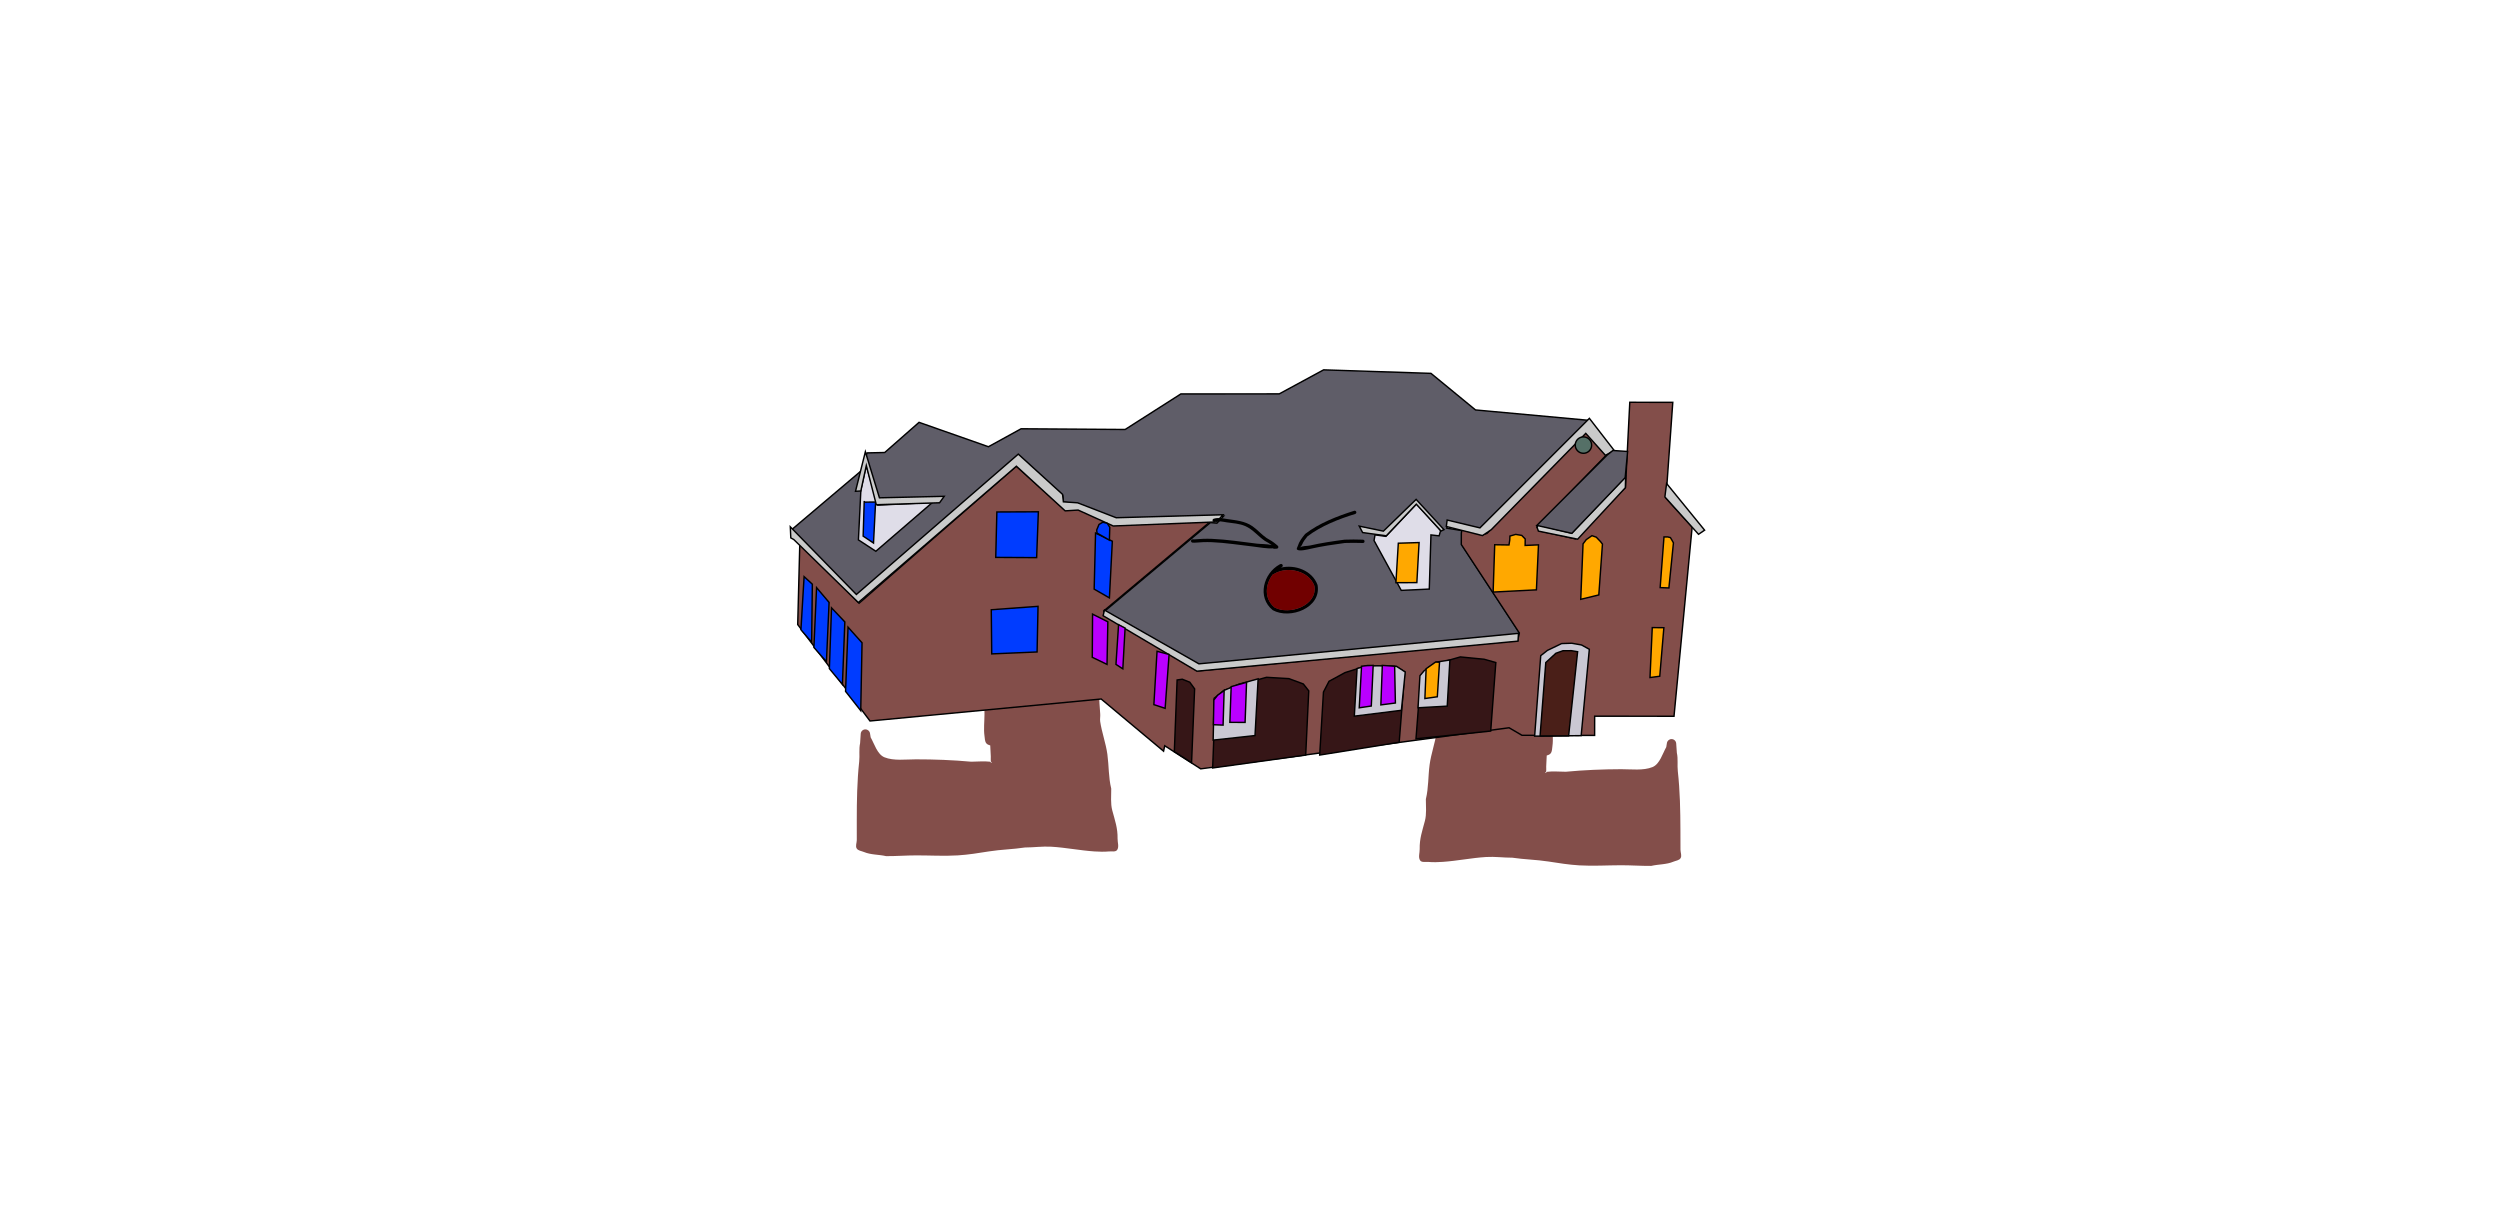 <svg version="1.1" xmlns="http://www.w3.org/2000/svg" xmlns:xlink="http://www.w3.org/1999/xlink" width="1733.093" height="836.336" viewBox="0,0,1733.093,836.336"><g transform="translate(546.547,238.168)"><g data-paper-data="{&quot;isPaintingLayer&quot;:true}" fill-rule="nonzero" stroke-linejoin="miter" stroke-miterlimit="10" stroke-dasharray="" stroke-dashoffset="0" style="mix-blend-mode: normal"><path d="M139.922,278.59c-1.025,-0.29 -2.014,-0.628 -2.671,-1.411c-1.132,-1.348 -1.062,-3.373 -1.312,-5.116c-0.686,-4.775 -0.011,-10.199 -0.011,-15.022c0,-9.013 -0.478,-18.451 1.144,-27.352c1.619,-8.881 5.912,-16.852 6.514,-25.885c0.613,-9.188 0.502,-19.334 -1.226,-28.371c-1.017,-5.321 -2.754,-10.324 -4.14,-15.463l-0.311,0.155l-1.61,-3.221c-0.237,-0.45 -0.371,-0.963 -0.371,-1.507c0,-1.789 1.45,-3.24 3.24,-3.24c0.385,0 0.754,0.067 1.096,0.19l4.797,1.599c2.169,0.622 4.37,1.156 6.597,1.524c15.999,2.022 33.154,0.453 49.234,-0.147c3.832,-0.143 8.176,-0.784 12.05,-0.433c2.297,0.208 5.313,-0.614 6.826,1.126c1.882,2.163 -1.015,11.255 -1.488,13.241c-2.483,10.439 -2.646,20.827 -2.646,31.497c0,8.56 0.637,17.378 -0.008,25.914c-0.774,10.238 -0.295,19.94 0.545,30.126c0.144,1.741 -0.283,3.513 -0.025,5.241c1.129,7.576 3.948,15.057 4.989,22.745c1.091,8.053 0.715,15.817 2.672,23.779c0.033,4.96 -0.575,10.267 0.721,15.114c1.86,6.958 3.807,12.205 3.671,19.547c-0.048,2.601 1.166,5.642 -0.287,7.8c-1.076,1.598 -3.762,0.891 -5.681,1.066c-3.332,0.304 -6.699,0.215 -10.038,-0.006c-10.102,-0.669 -19.911,-2.683 -30.016,-3.277c-6.111,-0.359 -12.096,0.539 -18.175,0.541c-8.243,1.268 -16.638,1.399 -24.885,2.703c-7.251,1.147 -14.283,2.312 -21.608,2.764c-9.451,0.584 -19.152,0.006 -28.618,0.006c-7.084,0 -14.043,0.561 -21.139,0.525c-5.115,-1.19 -10.56,-0.834 -15.406,-2.877c-1.715,-0.723 -4.052,-0.868 -5.01,-2.463c-0.989,-1.645 0.057,-3.839 0.071,-5.758c0.032,-4.477 -0.008,-8.955 -0.008,-13.432c0,-13.75 0.202,-27.391 1.681,-41.059c0.457,-4.22 -0.309,-8.578 0.623,-12.72c0.006,-0.028 0.012,-0.055 0.019,-0.083l-0.014,-0.001l0.429,-6.44c0.099,-1.701 1.509,-3.049 3.234,-3.049c1.626,0 2.972,1.198 3.204,2.76l0.466,2.795c2.48,4.292 4.528,11.765 9.557,13.804c6.39,2.592 14.988,1.407 21.747,1.407c12.914,0 25.552,0.475 38.4,1.643c4.148,-0.003 8.867,-0.519 12.968,-0.003c0.467,0.059 0.766,0.983 1.185,0.768c0.363,-0.186 -0.534,-0.67 -0.588,-1.074c-0.148,-1.1 0.082,-2.222 -0.003,-3.328c-0.196,-2.55 -0.264,-5.097 -0.386,-7.644z" data-paper-data="{&quot;index&quot;:null}" fill="#834e4a" stroke="none" stroke-width="0.5" stroke-linecap="butt"/><path d="M525.699,285.596c-0.114,2.548 -0.174,5.094 -0.361,7.645c-0.081,1.106 0.152,2.228 0.008,3.328c-0.053,0.405 -0.948,0.891 -0.585,1.076c0.419,0.214 0.716,-0.711 1.182,-0.772c4.1,-0.529 8.821,-0.028 12.968,-0.039c12.843,-1.209 25.481,-1.725 38.394,-1.767c6.759,-0.022 15.36,1.135 21.742,-1.477c5.022,-2.056 7.047,-9.534 9.512,-13.835l0.457,-2.797c0.227,-1.562 1.569,-2.765 3.195,-2.77c1.725,-0.006 3.14,1.339 3.244,3.039l0.45,6.438l-0.014,0.001c0.006,0.027 0.013,0.055 0.019,0.083c0.945,4.138 0.194,8.499 0.664,12.717c1.523,13.663 1.769,27.304 1.814,41.053c0.014,4.477 -0.011,8.956 0.035,13.432c0.02,1.919 1.073,4.109 0.089,5.758c-0.953,1.598 -3.29,1.751 -5.002,2.479c-4.839,2.059 -10.285,1.72 -15.397,2.927c-7.096,0.059 -14.056,-0.48 -21.14,-0.457c-9.465,0.031 -19.164,0.64 -28.618,0.086c-7.326,-0.429 -14.362,-1.571 -21.617,-2.695c-8.251,-1.277 -16.646,-1.382 -24.893,-2.623c-6.078,0.017 -12.066,-0.861 -18.176,-0.483c-10.103,0.626 -19.905,2.672 -30.005,3.373c-3.338,0.232 -6.705,0.332 -10.038,0.039c-1.919,-0.169 -4.603,0.547 -5.684,-1.047c-1.46,-2.154 -0.256,-5.198 -0.312,-7.799c-0.159,-7.342 1.77,-12.595 3.608,-19.559c1.28,-4.851 0.655,-10.157 0.672,-15.117c1.93,-7.968 1.53,-15.731 2.595,-23.788c1.016,-7.691 3.811,-15.182 4.916,-22.761c0.252,-1.729 -0.18,-3.5 -0.042,-5.241c0.807,-10.189 1.255,-19.892 0.448,-30.127c-0.673,-8.533 -0.064,-17.354 -0.092,-25.913c-0.034,-10.671 -0.231,-21.057 -2.747,-31.489c-0.479,-1.985 -3.406,-11.067 -1.53,-13.236c1.508,-1.745 4.527,-0.932 6.823,-1.148c3.873,-0.364 8.219,0.264 12.051,0.394c16.082,0.548 33.242,2.062 49.234,-0.012c2.225,-0.375 4.424,-0.916 6.592,-1.545l4.792,-1.614c0.342,-0.124 0.711,-0.192 1.096,-0.194c1.789,-0.006 3.244,1.44 3.25,3.229c0.002,0.544 -0.131,1.057 -0.366,1.508l-1.6,3.226l-0.311,-0.154c-1.369,5.143 -3.09,10.152 -4.09,15.476c-1.699,9.043 -1.777,19.189 -1.135,28.375c0.632,9.031 4.951,16.988 6.598,25.864c1.651,8.896 1.204,18.335 1.233,27.348c0.016,4.823 0.708,10.244 0.037,15.022c-0.245,1.743 -0.168,3.769 -1.296,5.12c-0.654,0.784 -1.642,1.125 -2.666,1.419z" data-paper-data="{&quot;index&quot;:null}" fill="#834e4a" stroke="none" stroke-width="0.5" stroke-linecap="butt"/><g><path d="M527.985,61.116c0.149,-3.588 3.179,-6.376 6.767,-6.226c3.588,0.149 6.376,3.179 6.226,6.767c-0.149,3.588 -3.179,6.376 -6.767,6.226c-3.588,-0.149 -6.376,-3.179 -6.226,-6.767z" data-paper-data="{&quot;index&quot;:null}" fill="none" stroke="#000000" stroke-width="0" stroke-linecap="butt"/><path d="M479.563,128.397l-21.678,-5.254l-1.519,4.817l11.138,1.782l-0.295,10.276l40.187,61.358l-222.524,21.384l-65.556,-37.318l73.253,-61.358l4.466,0.449l4.691,-4.949l-75.1,1.89l-25.568,-10.033l-10.32,-1.616l-0.598,-4.642l-30.245,-27.639l-112.606,97.348l-44.813,-46.052l48.5,-41.051l3.532,-11.989l12.279,-0.281l23.788,-20.907l48.102,16.905l22.645,-12.447l72.132,0.493l38.618,-24.644l68.197,-0.034l30.767,-16.66l74.426,2.435l30.867,25.356l79.04,7.243z" data-paper-data="{&quot;index&quot;:null}" fill="#5f5d68" stroke="#000000" stroke-width="1" stroke-linecap="round"/><path d="M7.905,138.579l41.118,41.404l108.942,-95.018l33.704,30.338l9.654,-0.201l24.262,10.956l67.343,-3.003l-74.331,62.319l0.765,3.348l64.121,38.234l222.129,-21.209l1.115,-5.078l-40.252,-61.356l0.024,-7.836l0.413,-2.696l13.704,3.885l3.661,-1.053l68.863,-70.384l13.738,16.193l-48.037,49.743l1.997,2.721l24.833,5.517l34.625,-35.692l2.981,-59.003l29.809,0.052l-4.738,66.383l18.162,20.013l-12.578,131.218l-55.003,-0.044l-0.026,13.321l-50.385,-0.083l-8.918,-5.218l-213.783,28.474l-24.924,-16.008l-0.816,3.758l-43.246,-36.159l-160.273,15.233l-50.106,-66.849z" data-paper-data="{&quot;index&quot;:null}" fill="#834e4a" stroke="#000000" stroke-width="1" stroke-linecap="round"/><path d="M1.664,134.717l-0.341,-7.665l45.801,46.884l112.241,-97.297l30.695,27.921l0.577,5.168l9.865,0.674l26.743,10.345l74.019,-2.067l-4.427,4.96l-71.644,2.825l-24.339,-11.037l-8.992,0.549l-33.8,-30.952l-109.586,94.505l-44.747,-43.675z" data-paper-data="{&quot;index&quot;:null}" fill="#cacaca" stroke="#000000" stroke-width="1" stroke-linecap="round"/><path d="M414.178,133.664l21.215,-22.465l16.777,18.439l-1.075,3.649l-5.646,-0.63l-1.165,37.545l-19.428,0.907l-18.877,-34.553l0.691,-3.928z" data-paper-data="{&quot;index&quot;:null}" fill="#dfdde8" stroke="#000000" stroke-width="1" stroke-linecap="round"/><path d="M414.458,133.28l-16.394,-2.264l-2.321,-4.449l16.74,3.466l22.68,-22.009l19.309,20.984l-2.019,0.971l-17.164,-18.653z" data-paper-data="{&quot;index&quot;:null}" fill="#cacaca" stroke="#000000" stroke-width="1" stroke-linecap="round"/><path d="M421.153,165.776l1.665,-27.367l14.397,-0.457l-1.55,27.768z" data-paper-data="{&quot;index&quot;:null}" fill="#ffa800" stroke="#000000" stroke-width="1" stroke-linecap="round"/><path d="M499.537,139.62l0.537,-3.407l0.115,-2.765l4.005,-1.153l4.192,0.702l2.403,2.474l-0.054,4.483l9.25,-0.407l-1.429,31.202l-30.006,1.523l1.1,-32.799z" data-paper-data="{&quot;index&quot;:null}" fill="#ffa800" stroke="#000000" stroke-width="1" stroke-linecap="round"/><path d="M549.282,177.303l1.599,-38.45l2.233,-2.941l3.939,-2.738l2.99,1.048l2.908,3.023l1.377,1.772l-2.521,35.246z" data-paper-data="{&quot;index&quot;:null}" fill="#ffa800" stroke="#000000" stroke-width="1" stroke-linecap="round"/><path d="M606.985,134.063l2.507,-0.028l1.959,0.477l1.108,1.893l0.982,1.756l-3.146,31.263l-6.057,-0.252z" data-paper-data="{&quot;index&quot;:null}" fill="#ffa800" stroke="#000000" stroke-width="1" stroke-linecap="round"/><path d="M597.294,231.534l1.571,-34.626l8.043,0.071l-2.85,33.649z" data-paper-data="{&quot;index&quot;:null}" fill="#ffa800" stroke="#000000" stroke-width="1" stroke-linecap="round"/><path d="M517.318,272.167l4.233,-55.818l4.636,-3.633l9.826,-4.736l7.001,-0.237l6.809,1.206l5.416,2.995l-5.654,59.848z" data-paper-data="{&quot;index&quot;:null}" fill="#cac8d3" stroke="#000000" stroke-width="1" stroke-linecap="round"/><path d="M521.083,272.026l3.962,-50.883l6.995,-6.436l4.954,-1.773l5.805,-0.022l4.323,0.707l-6.251,58.339z" data-paper-data="{&quot;index&quot;:null}" fill="#4a1f18" stroke="#000000" stroke-width="1" stroke-linecap="round"/><path d="M435.065,273.99l3.42,-44.178l8.476,-7.166l18.824,-5.417l16.553,1.612l8.082,2.315l-3.556,47.47z" data-paper-data="{&quot;index&quot;:null}" fill="#361617" stroke="#000000" stroke-width="1" stroke-linecap="round"/><path d="M368.313,285.263l2.608,-43.684l3.871,-7.457l11.066,-6.003l15.373,-4.901l20.284,0.711l5.783,3.67l-3.876,48.809z" data-paper-data="{&quot;index&quot;:null}" fill="#361617" stroke="#000000" stroke-width="1" stroke-linecap="round"/><path d="M294.107,294.214l1.88,-48.397l6.029,-5.421l11.679,-4.098l17.749,-4.934l15.527,0.909l10.002,3.713l3.759,4.773l-2.114,44.496z" data-paper-data="{&quot;index&quot;:null}" fill="#361617" stroke="#000000" stroke-width="1" stroke-linecap="round"/><path d="M267.536,282.92l1.935,-49.714l3.583,-0.511l5.191,2.062l3.369,4.625l-2.128,51.19z" data-paper-data="{&quot;index&quot;:null}" fill="#361617" stroke="#000000" stroke-width="1" stroke-linecap="round"/><path d="M295.126,245.913l6.956,-5.515l10.336,-4.319l13.211,-3.672l-2.164,39.35l-29.018,3.146z" data-paper-data="{&quot;index&quot;:null}" fill="#cac8d3" stroke="#000000" stroke-width="1" stroke-linecap="round"/><path d="M306.04,262.591l0.898,-24.761l10.677,-2.986l-1.023,27.79z" data-paper-data="{&quot;index&quot;:null}" fill="#ba00ff" stroke="#000000" stroke-width="1" stroke-linecap="round"/><path d="M294.945,247.093l2.644,-3.32l4.488,-3.243l-0.733,23.976l-6.716,-0.279z" data-paper-data="{&quot;index&quot;:null}" fill="#ba00ff" stroke="#000000" stroke-width="1" stroke-linecap="round"/><path d="M400.492,223.55l8.581,-0.171l12.515,0.388l6.036,3.944l-2.686,26.533l-32.617,4.052l1.901,-33.029z" data-paper-data="{&quot;index&quot;:null}" fill="#cac8d3" stroke="#000000" stroke-width="1" stroke-linecap="round"/><path d="M400.766,223.297l4.625,-0.203l-1.303,28.174l-8.361,1.235l1.594,-28.821z" data-paper-data="{&quot;index&quot;:null}" fill="#ba00ff" stroke="#000000" stroke-width="1" stroke-linecap="round"/><path d="M420.271,223.713l0.524,25.48l-10.079,1.296l1.007,-27.395z" data-paper-data="{&quot;index&quot;:null}" fill="#ba00ff" stroke="#000000" stroke-width="1" stroke-linecap="round"/><path d="M437.807,230.245l2.913,-3.44l8.427,-5.981l9.426,-1.455l-1.857,31.976l-20.229,1.138z" data-paper-data="{&quot;index&quot;:null}" fill="#cac8d3" stroke="#000000" stroke-width="1" stroke-linecap="round"/><path d="M448.62,220.802l2.765,0.115l-1.523,23.944l-8.625,1.224l0.86,-20.674z" data-paper-data="{&quot;index&quot;:null}" fill="#ffa800" stroke="#000000" stroke-width="1" stroke-linecap="round"/><path d="M519.015,127.437l0.664,-1.687l23.373,5.72l37.348,-39.305l-0.191,7.774l-33.075,35.691l-27.203,-5.616z" data-paper-data="{&quot;index&quot;:null}" fill="#cacaca" stroke="#000000" stroke-width="1" stroke-linecap="round"/><path d="M608.789,97.006l26.355,32.357l-4.208,2.859l-23.326,-25.9z" data-paper-data="{&quot;index&quot;:null}" fill="#cacaca" stroke="#000000" stroke-width="1" stroke-linecap="round"/><path d="M566.37,77.468l-13.614,-15.208l-65.497,66.759l-6.106,4.099l-25.063,-6.318l0.581,-4.461l22.726,5.43l75.87,-75.923l17.274,22.351z" data-paper-data="{&quot;index&quot;:null}" fill="#cacaca" stroke="#000000" stroke-width="1" stroke-linecap="round"/><path d="M571.585,74.123l10.196,0.688l-1.696,18.133l-36.988,38.628l-24.257,-5.493l48.71,-48.759z" data-paper-data="{&quot;index&quot;:null}" fill="#5f5d68" stroke="#000000" stroke-width="1" stroke-linecap="round"/><path d="M505.778,206.294l-222.6,20.82l-65.014,-38.45l0.954,-3.918l65.458,37.281l221.557,-21.127z" data-paper-data="{&quot;index&quot;:null}" fill="#cacaca" stroke="#000000" stroke-width="1" stroke-linecap="round"/><path d="M263.907,215.53l-2.74,37.347l-7.808,-2.567l2.197,-36.974z" data-paper-data="{&quot;index&quot;:null}" fill="#ba00ff" stroke="#000000" stroke-width="1" stroke-linecap="round"/><path d="M233.407,197.213l-1.572,28.294l-4.752,-3.099l1.803,-27.493z" data-paper-data="{&quot;index&quot;:null}" fill="#ba00ff" stroke="#000000" stroke-width="1" stroke-linecap="round"/><path d="M220.883,222.414l-10.216,-4.91l0.189,-29.935l10.595,5.321z" data-paper-data="{&quot;index&quot;:null}" fill="#ba00ff" stroke="#000000" stroke-width="1" stroke-linecap="round"/><path d="M211.972,170.237l0.955,-38.84l11.638,5.628l-2.029,39.29z" data-paper-data="{&quot;index&quot;:null}" fill="#003cff" stroke="#000000" stroke-width="1" stroke-linecap="round"/><path d="M143.735,148.241l0.782,-31.493l28.761,-0.123l-1.189,31.773z" data-paper-data="{&quot;index&quot;:null}" fill="#003cff" stroke="#000000" stroke-width="1" stroke-linecap="round"/><path d="M172.403,213.803l-31.449,1.331l-0.31,-30.615l32.415,-2.346z" data-paper-data="{&quot;index&quot;:null}" fill="#003cff" stroke="#000000" stroke-width="1" stroke-linecap="round"/><path d="M99.877,110.144l-39.264,33.85l-12.071,-7.889l1.703,-34.62l3.739,-16.959l7.958,27.504z" data-paper-data="{&quot;index&quot;:null}" fill="#dfdde8" stroke="#000000" stroke-width="1" stroke-linecap="round"/><path d="M52.664,109.928l7.785,-0.072l-1.446,28.432l-7.188,-4.784l0.749,-24.371z" data-paper-data="{&quot;index&quot;:null}" fill="#003cff" stroke="#000000" stroke-width="1" stroke-linecap="round"/><path d="M50.216,102.176l-3.703,0.242l6.845,-27.416l9.753,31.931l44.891,-1.036l-3.22,4.483l-43.849,1.343l-6.916,-27.196z" data-paper-data="{&quot;index&quot;:null}" fill="#cacaca" stroke="#000000" stroke-width="1" stroke-linecap="round"/><path d="M8.689,198.379l2.19,-36.806l5.718,5.25l-0.485,40.218z" data-paper-data="{&quot;index&quot;:null}" fill="#003cff" stroke="#000000" stroke-width="1" stroke-linecap="round"/><path d="M17.675,210.668l1.856,-41.473l8.675,10.254l-1.84,41.078z" data-paper-data="{&quot;index&quot;:null}" fill="#003cff" stroke="#000000" stroke-width="1" stroke-linecap="round"/><path d="M28.408,225.36l1.488,-42.148l9.224,9.749l-1.669,43.328z" data-paper-data="{&quot;index&quot;:null}" fill="#003cff" stroke="#000000" stroke-width="1" stroke-linecap="round"/><path d="M39.625,241.127l1.719,-44.513l9.707,10.824l-0.901,47.053z" data-paper-data="{&quot;index&quot;:null}" fill="#003cff" stroke="#000000" stroke-width="1" stroke-linecap="round"/><path d="M545.478,70.157c0.13,-3.138 2.78,-5.576 5.918,-5.445c3.138,0.13 5.576,2.78 5.445,5.918c-0.13,3.138 -2.78,5.576 -5.918,5.445c-3.138,-0.13 -5.576,-2.78 -5.445,-5.918z" data-paper-data="{&quot;index&quot;:null}" fill="#557067" stroke="#000000" stroke-width="1" stroke-linecap="butt"/><path d="M213.931,131.356l-0.224,-2.081l1.611,-3.869l2.653,-1.547l3.076,0.749l1.749,2.765l-0.266,8.896z" data-paper-data="{&quot;index&quot;:null}" fill="#003cff" stroke="#000000" stroke-width="1" stroke-linecap="round"/><path d="M342.597,153.469c0.475,1.058 -0.583,1.533 -0.583,1.533l-0.432,0.19c-0.118,0.064 -0.235,0.129 -0.352,0.196c10.032,-2.469 21.994,1.98 25.6,11.943c2.849,15.88 -18.998,24.16 -31.079,17.5c-11.047,-8.986 -6.421,-25.559 4.721,-31.676l0.592,-0.269c0,0 1.058,-0.475 1.533,0.583zM335.979,159.912c-5.372,6.678 -6.435,16.835 1.072,22.998c10.227,5.682 29.965,-1.385 27.538,-14.976c-3.826,-10.45 -18.711,-13.859 -27.922,-8.204c0,0 -0.31,0.188 -0.688,0.181z" fill="#000000" stroke="none" stroke-width="0.5" stroke-linecap="butt"/><path d="M336.612,159.677c9.211,-5.655 24.227,-2.207 28.053,8.243c2.426,13.59 -17.44,20.728 -27.667,15.046c-7.507,-6.163 -6.449,-16.429 -1.077,-23.106c0.378,0.007 0.69,-0.183 0.69,-0.183z" data-paper-data="{&quot;noHover&quot;:false,&quot;origItem&quot;:[&quot;Path&quot;,{&quot;applyMatrix&quot;:true,&quot;segments&quot;:[[[338.29931,155.61142],[0.37068,-0.07666],[-3.76687,7.6983]],[[344.41875,177.80626],[-8.68201,-4.35522],[11.2284,3.28563]],[[367.97464,157.12448],[5.36486,12.72035],[-6.03738,-9.34855]],[[338.93052,155.28269],[7.73626,-7.54812],[0,0]]],&quot;closed&quot;:true}]}" fill="#710000" stroke="none" stroke-width="0.5" stroke-linecap="butt"/><path d="M399.41,137.167c-0.048,1.159 -1.207,1.111 -1.207,1.111l-0.376,-0.016c-4.026,-0.167 -8.009,-0.139 -12.037,-0.007c-8.02,1.08 -15.878,2.222 -23.762,4.021c-1.888,0.431 -7.866,1.955 -9.389,0.566c-0.596,-0.544 0.209,-1.607 0.441,-2.381c0.978,-3.271 2.988,-5.864 5.131,-8.462c9.702,-7.516 22.445,-12.428 34.001,-16.067c0,0 1.108,-0.344 1.452,0.763c0.344,1.108 -0.763,1.452 -0.763,1.452c-11.225,3.439 -23.642,8.307 -33.075,15.518c-1.549,1.9 -2.874,3.607 -3.78,5.853c-0.311,0.77 -2.102,2.567 -1.516,1.978c1.345,-1.351 5.141,-1.061 6.982,-1.482c7.989,-1.83 15.957,-2.988 24.086,-4.071c4.124,-0.14 8.203,-0.17 12.326,0.001l0.376,0.016c0,0 1.159,0.048 1.111,1.207z" fill="#000000" stroke="none" stroke-width="0.5" stroke-linecap="butt"/><path d="M279.115,136.813c0.048,-1.159 1.207,-1.111 1.207,-1.111l0.982,0.05c4.094,-0.349 8.175,-0.547 12.283,-0.378c10.339,0.436 20.91,2.082 31.203,3.332c2.972,0.361 7.049,0.18 10.247,1.019c-1.499,-1.102 -3.026,-2.017 -4.743,-2.941c-4.679,-3.169 -8.291,-7.923 -13.528,-10.225c-4.107,-1.804 -8.683,-1.985 -13.063,-2.644c-2.803,-0.421 -5.423,-1.157 -8.171,-0.272c0,0 -1.108,0.344 -1.452,-0.763c-0.344,-1.108 0.763,-1.452 0.763,-1.452c3.164,-0.955 5.996,-0.29 9.204,0.193c6.184,0.93 12.4,1.345 17.71,5.057c3.479,2.432 6.201,5.72 9.739,8.122c2.434,1.307 4.532,2.642 6.658,4.429l0.001,0.002l0,-0l1.083,0.917c0.269,0.223 0.434,0.565 0.419,0.941c-0.025,0.613 -0.522,1.094 -1.125,1.111l-2.308,0.088l-0.013,-0.331c-4.626,0.35 -9.339,-0.702 -13.994,-1.226c-9.499,-1.07 -19.195,-2.648 -28.727,-3.039c-4.01,-0.168 -7.993,0.031 -11.989,0.371l-1.275,-0.044c0,0 -1.159,-0.048 -1.111,-1.207z" fill="#000000" stroke="none" stroke-width="0.5" stroke-linecap="butt"/></g><path d="M-546.547,598.168v-836.336h1733.093v836.336z" fill="none" stroke="#f00000" stroke-width="0" stroke-linecap="butt"/></g></g></svg>